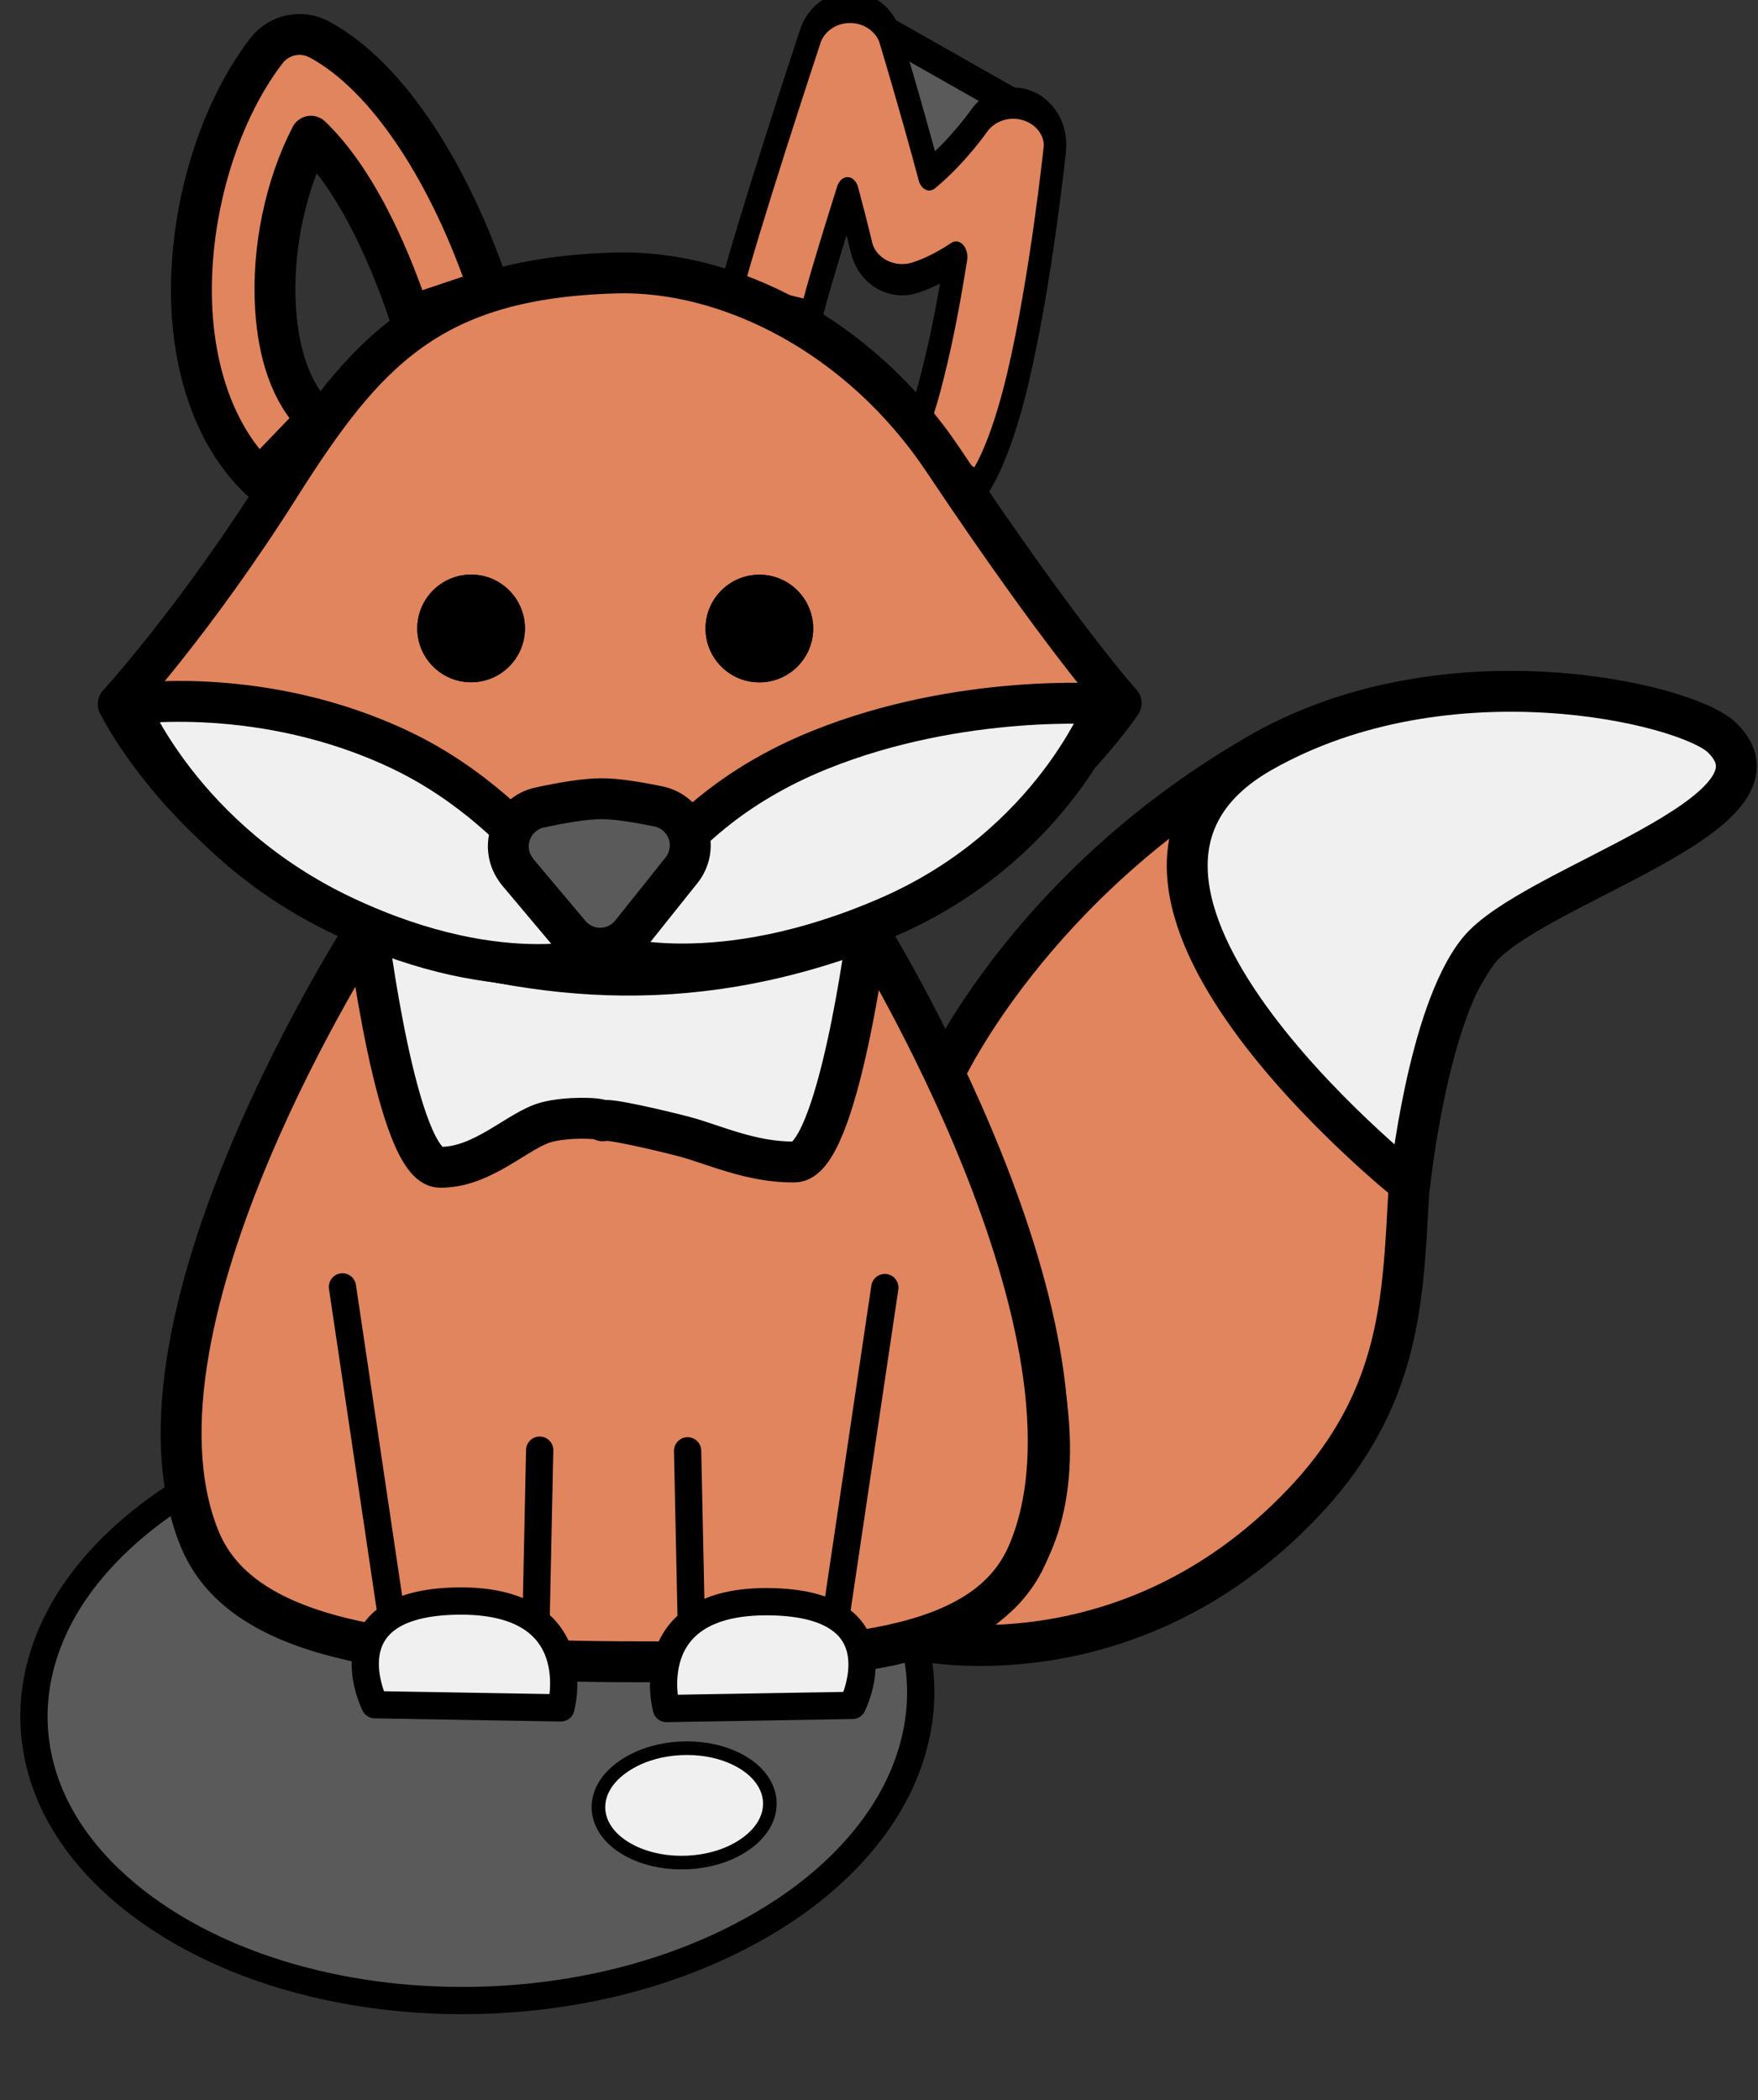<?xml version="1.0" encoding="UTF-8" standalone="no"?>
<!DOCTYPE svg PUBLIC "-//W3C//DTD SVG 1.1//EN" "http://www.w3.org/Graphics/SVG/1.1/DTD/svg11.dtd">
<svg width="100%" height="100%" viewBox="0 0 1075 1284" version="1.1" xmlns="http://www.w3.org/2000/svg" xmlns:xlink="http://www.w3.org/1999/xlink" xml:space="preserve" xmlns:serif="http://www.serif.com/" style="fill-rule:evenodd;clip-rule:evenodd;stroke-linecap:round;stroke-linejoin:round;stroke-miterlimit:1.5;">
    <rect x="0" y="0" width="1075" height="1284" fill="#333333" stroke="none"/>
    <g transform="matrix(1,0,0,1,-214.252,-682.126)">
        <g transform="matrix(1,0,0,1,-184.724,9.15)">
            <g id="Ebene1">
                <g transform="matrix(1,0,0,1,-222.69,-344.725)">
                    <g>
                        <g transform="matrix(1.08,0,0,1.08,-477.903,-98.434)">
                            <g>
                                <g transform="matrix(1,0,0,1,302.7,93.082)">
                                    <path d="M993.243,1737.1C1020,1736.78 1046.84,1739.28 1072.99,1744.97C1099.73,1750.79 1125.87,1760.01 1149.86,1773.24C1166.13,1782.21 1181.46,1793.07 1194.74,1806.1C1208,1819.1 1219.26,1834.33 1226.74,1851.38C1234.08,1868.1 1237.57,1886.43 1236.56,1904.69C1235.53,1923.44 1229.84,1941.7 1220.81,1958.11C1211.3,1975.4 1198.28,1990.61 1183.51,2003.63C1168.38,2016.97 1151.34,2028.06 1133.4,2037.24C1108.14,2050.16 1081,2059.34 1053.25,2065.16C1026.41,2070.79 998.917,2073.31 971.504,2072.9C945.356,2072.51 919.196,2069.45 893.749,2063.37C871.333,2058.01 849.404,2050.31 828.848,2039.85C823.504,2037.13 818.257,2034.22 813.129,2031.11C783.977,2013.43 757.47,1988.6 743.884,1956.79C736.774,1940.14 733.596,1921.94 734.938,1903.88C736.319,1885.28 742.392,1867.26 751.678,1851.15C760.215,1836.33 771.37,1823.11 783.885,1811.5C802.715,1794.04 824.675,1780.08 847.87,1769.17C869.375,1759.06 892.064,1751.49 915.229,1746.22C940.804,1740.41 967.023,1737.4 993.243,1737.1Z" style="fill:rgb(90,90,90);stroke:black;stroke-width:15.43px;"/>
                                </g>
                                <g transform="matrix(1,0,0,1,647.218,-90.046)">
                                    <path d="M760.081,2113.2C765.175,2113.22 770.276,2113.76 775.243,2114.89C777.19,2115.34 779.117,2115.88 781.011,2116.51C790.619,2119.74 800.501,2125.85 804.796,2135.43C806.261,2138.7 806.959,2142.29 806.751,2145.86C806.542,2149.45 805.435,2152.95 803.688,2156.09C801.364,2160.25 797.967,2163.76 794.174,2166.62C787.639,2171.54 779.835,2174.7 771.869,2176.41C766.725,2177.51 761.453,2178.03 756.193,2177.98C751,2177.94 745.801,2177.35 740.747,2176.14C738.809,2175.68 736.892,2175.12 735.009,2174.47C725.501,2171.18 715.731,2165.02 711.587,2155.44C710.203,2152.24 709.557,2148.75 709.772,2145.26C709.992,2141.7 711.102,2138.23 712.842,2135.12C715.158,2130.98 718.532,2127.5 722.298,2124.66C728.792,2119.75 736.544,2116.58 744.463,2114.84C749.585,2113.72 754.838,2113.18 760.081,2113.2Z" style="fill:rgb(240,240,240);stroke:black;stroke-width:7.71px;"/>
                                </g>
                            </g>
                        </g>
                    </g>
                </g>
                <g>
                    <path id="tail" d="M976.144,1329.75C976.144,1329.75 1029.37,1212.96 1170.56,1132.79C1284.18,1068.27 1471.8,1098.8 1455.31,1155.43C1395.49,1206.94 1383.33,1160.17 1302.85,1254.48C1222.14,1372.27 1302.7,1479.7 1195.51,1592.17C1088.32,1704.64 959.981,1675.76 959.981,1675.76C959.981,1675.76 1057.38,1660.15 1038.3,1526.07C1023.51,1422.1 976.144,1329.75 976.144,1329.75Z" style="fill:rgb(224,133,94);stroke:black;stroke-width:25px;"/>
                    <path id="tail_acc" d="M1261.07,1397.02C1261.07,1397.02 1029.37,1212.96 1170.56,1132.79C1284.18,1068.27 1430.17,1103.11 1451.8,1123.83C1500.59,1170.58 1335.23,1214.21 1302.85,1254.48C1271.83,1293.07 1261.07,1397.02 1261.07,1397.02Z" style="fill:rgb(240,240,240);stroke:black;stroke-width:25px;"/>
                    <path id="body" d="M623.566,1239.95C623.566,1239.95 467.623,1480.11 520.741,1613.08C545.852,1675.94 640.359,1688.08 778.268,1689C913.041,1689.91 1001.65,1683.08 1027.51,1622.63C1084.1,1490.39 929.415,1241.23 929.415,1241.23C929.415,1241.23 867.607,1269.16 776.54,1269.13C685.89,1269.09 623.566,1239.95 623.566,1239.95Z" style="fill:rgb(224,133,94);stroke:black;stroke-width:25px;"/>
                    <path id="fur" d="M623.566,1239.95C623.566,1239.95 641.548,1386.26 667.905,1386.67C694.262,1387.07 715.82,1363.69 733.189,1359.09C745.733,1355.78 765.628,1356.26 767.655,1358.28C769.683,1356.26 805.116,1364.69 817.66,1368.01C835.029,1372.61 858.615,1383.83 884.971,1383.42C911.328,1383.02 929.415,1241.23 929.415,1241.23C816.073,1284.39 720.689,1272.49 623.566,1239.95Z" style="fill:rgb(240,240,240);stroke:black;stroke-width:25px;"/>
                    <g id="rfoot">
                        <path d="M638.294,1660.99C646.88,1655.72 659.714,1652.18 678.575,1651.89C701.842,1651.54 716.993,1656.71 726.764,1664.27C751.253,1683.21 741.959,1717.21 741.959,1717.21L628.173,1715.28C628.173,1715.28 609.749,1678.54 638.294,1660.99Z" style="fill:rgb(240,240,240);"/>
                        <path id="rfoot1" serif:id="rfoot" d="M608.386,1459.82L638.294,1660.99M726.764,1664.27L728.991,1559.64L726.764,1664.27ZM628.173,1715.28L741.959,1717.21C741.959,1717.21 760.15,1650.67 678.575,1651.89C597,1653.12 628.173,1715.28 628.173,1715.28" style="fill:none;stroke:black;stroke-width:16.67px;"/>
                    </g>
                    <g id="lfoot">
                        <path d="M910.131,1661.4C938.677,1678.94 920.253,1715.68 920.253,1715.68L806.467,1717.61C806.467,1717.61 797.173,1683.62 821.662,1664.67C831.433,1657.11 846.584,1651.95 869.851,1652.3C888.712,1652.58 901.546,1656.12 910.131,1661.4Z" style="fill:rgb(240,240,240);"/>
                        <g id="lfoot1" serif:id="lfoot" transform="matrix(-1,0,0,1,1548.43,0.405)">
                            <path d="M608.386,1459.82L638.294,1660.99M726.764,1664.27L728.991,1559.64L726.764,1664.27ZM628.173,1715.28L741.959,1717.21C741.959,1717.21 760.15,1650.67 678.575,1651.89C597,1653.12 628.173,1715.28 628.173,1715.28" style="fill:none;stroke:black;stroke-width:16.67px;"/>
                        </g>
                    </g>
                    <g id="head">
                        <g id="rear" transform="matrix(1,0,0,1,-1.532,-5.507)">
                            <path d="M594.475,934.512L559.077,971.354C534.077,947.334 520.51,910.584 517.991,870.032C514.475,813.42 532.403,749.804 563.43,709.515C571.066,699.6 584.76,696.676 595.779,702.609C637.991,725.335 675.979,785.331 699.494,855.453L651.053,871.697C635.975,826.733 615.544,785.599 590.62,761.768C574.855,792.2 566.779,831.354 568.985,866.865C570.65,893.677 577.946,918.631 594.475,934.512Z" style="fill:rgb(224,133,94);stroke:black;stroke-width:25px;"/>
                        </g>
                        <g id="lear" transform="matrix(0.735,0,0,1.017,245.294,-35.196)">
                            <g transform="matrix(1,0,0,1,177.421,-40.685)">
                                <path d="M743.188,745.406L889.876,805.571L784.554,885.173L743.188,745.406Z" style="fill:rgb(90,90,90);stroke:black;stroke-width:18.79px;"/>
                            </g>
                            <g id="lear1" serif:id="lear" transform="matrix(-1.269,0,0,1.269,1725.73,-235.174)">
                                <path d="M554.878,964.836L598.674,941.031C591.673,934.304 586.396,920.163 581.111,904.001C576.097,888.668 571.805,871.606 568.334,855.835C577.086,860.052 586.247,863.552 595.408,865.646C602.659,867.303 610.538,866.708 617.158,864.002C623.778,861.297 628.544,856.724 630.316,851.379C633.037,843.172 636.213,834.258 639.509,825.356C649.55,848.324 659.427,871.73 663.489,883.843L716.747,874.515C706.904,845.16 663.864,751.128 663.864,751.128C660.109,742.934 649.442,737.442 637.499,737.554C625.556,737.665 615.089,743.355 611.628,751.616C611.628,751.616 597.89,784.423 585.921,816.895C567.104,805.717 552.991,791.018 552.991,791.018C545.686,783.792 532.582,781.005 521.025,784.22C509.468,787.434 502.331,795.851 503.614,804.752C503.614,804.752 512.551,866.538 527.779,913.109C535.247,935.946 544.986,955.332 554.878,964.836Z" style="fill:rgb(224,133,94);stroke:black;stroke-width:14.81px;"/>
                            </g>
                        </g>
                        <path id="head1" serif:id="head" d="M776.02,839.865C843.654,838.074 924.356,877.424 975.853,954.467C1049.7,1064.94 1084.53,1102.88 1084.53,1102.88C1084.53,1102.88 971.717,1273.4 752.347,1266.1C546.845,1259.26 471.269,1103.46 471.269,1103.46C471.269,1103.46 517.9,1052.78 570.208,970.059C622.516,887.339 662.592,842.869 776.02,839.865Z" style="fill:rgb(224,133,94);stroke:black;stroke-width:25px;"/>
                        <g id="eyes">
                            <g transform="matrix(1.305,0,0,1.305,345.746,-287.165)">
                                <circle cx="261.541" cy="1030.17" r="25.221"/>
                                <path d="M261.541,1004.95C275.461,1004.95 286.762,1016.25 286.762,1030.17C286.762,1044.09 275.461,1055.39 261.541,1055.39C247.621,1055.39 236.32,1044.09 236.32,1030.17C236.32,1016.25 247.621,1004.95 261.541,1004.95ZM261.541,1014.52C252.906,1014.52 245.895,1021.54 245.895,1030.17C245.895,1038.81 252.906,1045.82 261.541,1045.82C270.176,1045.82 277.187,1038.81 277.187,1030.17C277.187,1021.54 270.176,1014.52 261.541,1014.52Z"/>
                            </g>
                            <g transform="matrix(1.305,0,0,1.305,522.01,-287.098)">
                                <circle cx="261.541" cy="1030.17" r="25.221"/>
                                <path d="M261.541,1004.95C275.461,1004.95 286.762,1016.25 286.762,1030.17C286.762,1044.09 275.461,1055.39 261.541,1055.39C247.621,1055.39 236.32,1044.09 236.32,1030.17C236.32,1016.25 247.621,1004.95 261.541,1004.95ZM261.541,1014.52C252.906,1014.52 245.895,1021.54 245.895,1030.17C245.895,1038.81 252.906,1045.82 261.541,1045.82C270.176,1045.82 277.187,1038.81 277.187,1030.17C277.187,1021.54 270.176,1014.52 261.541,1014.52Z"/>
                            </g>
                        </g>
                        <path id="lcheeck" d="M477.153,1103.61C477.153,1103.61 559.565,1091.17 644.313,1131.72C729.06,1172.27 771.297,1256.98 771.297,1256.98C771.297,1256.98 709.064,1280.12 609.719,1233.49C510.374,1186.86 477.153,1103.61 477.153,1103.61" style="fill:rgb(240,240,240);stroke:black;stroke-width:25px;"/>
                        <g id="rcheek" transform="matrix(-1,0,0,1,1552.33,-0.08)">
                            <path d="M477.153,1103.61C477.153,1103.61 565.332,1096.48 652.423,1131.72C758.661,1174.7 781.028,1257.06 781.028,1257.06C781.028,1257.06 714.741,1279.31 609.719,1233.49C509.131,1189.6 477.153,1103.61 477.153,1103.61" style="fill:rgb(240,240,240);stroke:black;stroke-width:25px;"/>
                        </g>
                        <g id="nose" transform="matrix(1.056,0,0,-1.056,222.145,2572.85)">
                            <path d="M497.394,1258.3C501.828,1253.03 508.391,1250.03 515.277,1250.11C522.163,1250.2 528.647,1253.37 532.945,1258.75C541.812,1269.86 552.678,1283.46 562.143,1295.31C567.129,1301.56 568.516,1309.94 565.804,1317.46C563.093,1324.97 556.673,1330.54 548.848,1332.16C537.037,1334.64 524.649,1336.67 515.743,1336.67C506.139,1336.67 492.521,1334.31 479.953,1331.57C472.467,1329.96 466.275,1324.72 463.44,1317.61C460.606,1310.5 461.501,1302.44 465.828,1296.12C466.505,1295.12 466.902,1294.54 466.902,1294.54C466.902,1294.54 483.588,1274.71 497.394,1258.3Z" style="fill:rgb(90,90,90);stroke:black;stroke-width:23.68px;"/>
                        </g>
                    </g>
                </g>
            </g>
        </g>
    </g>
</svg>

